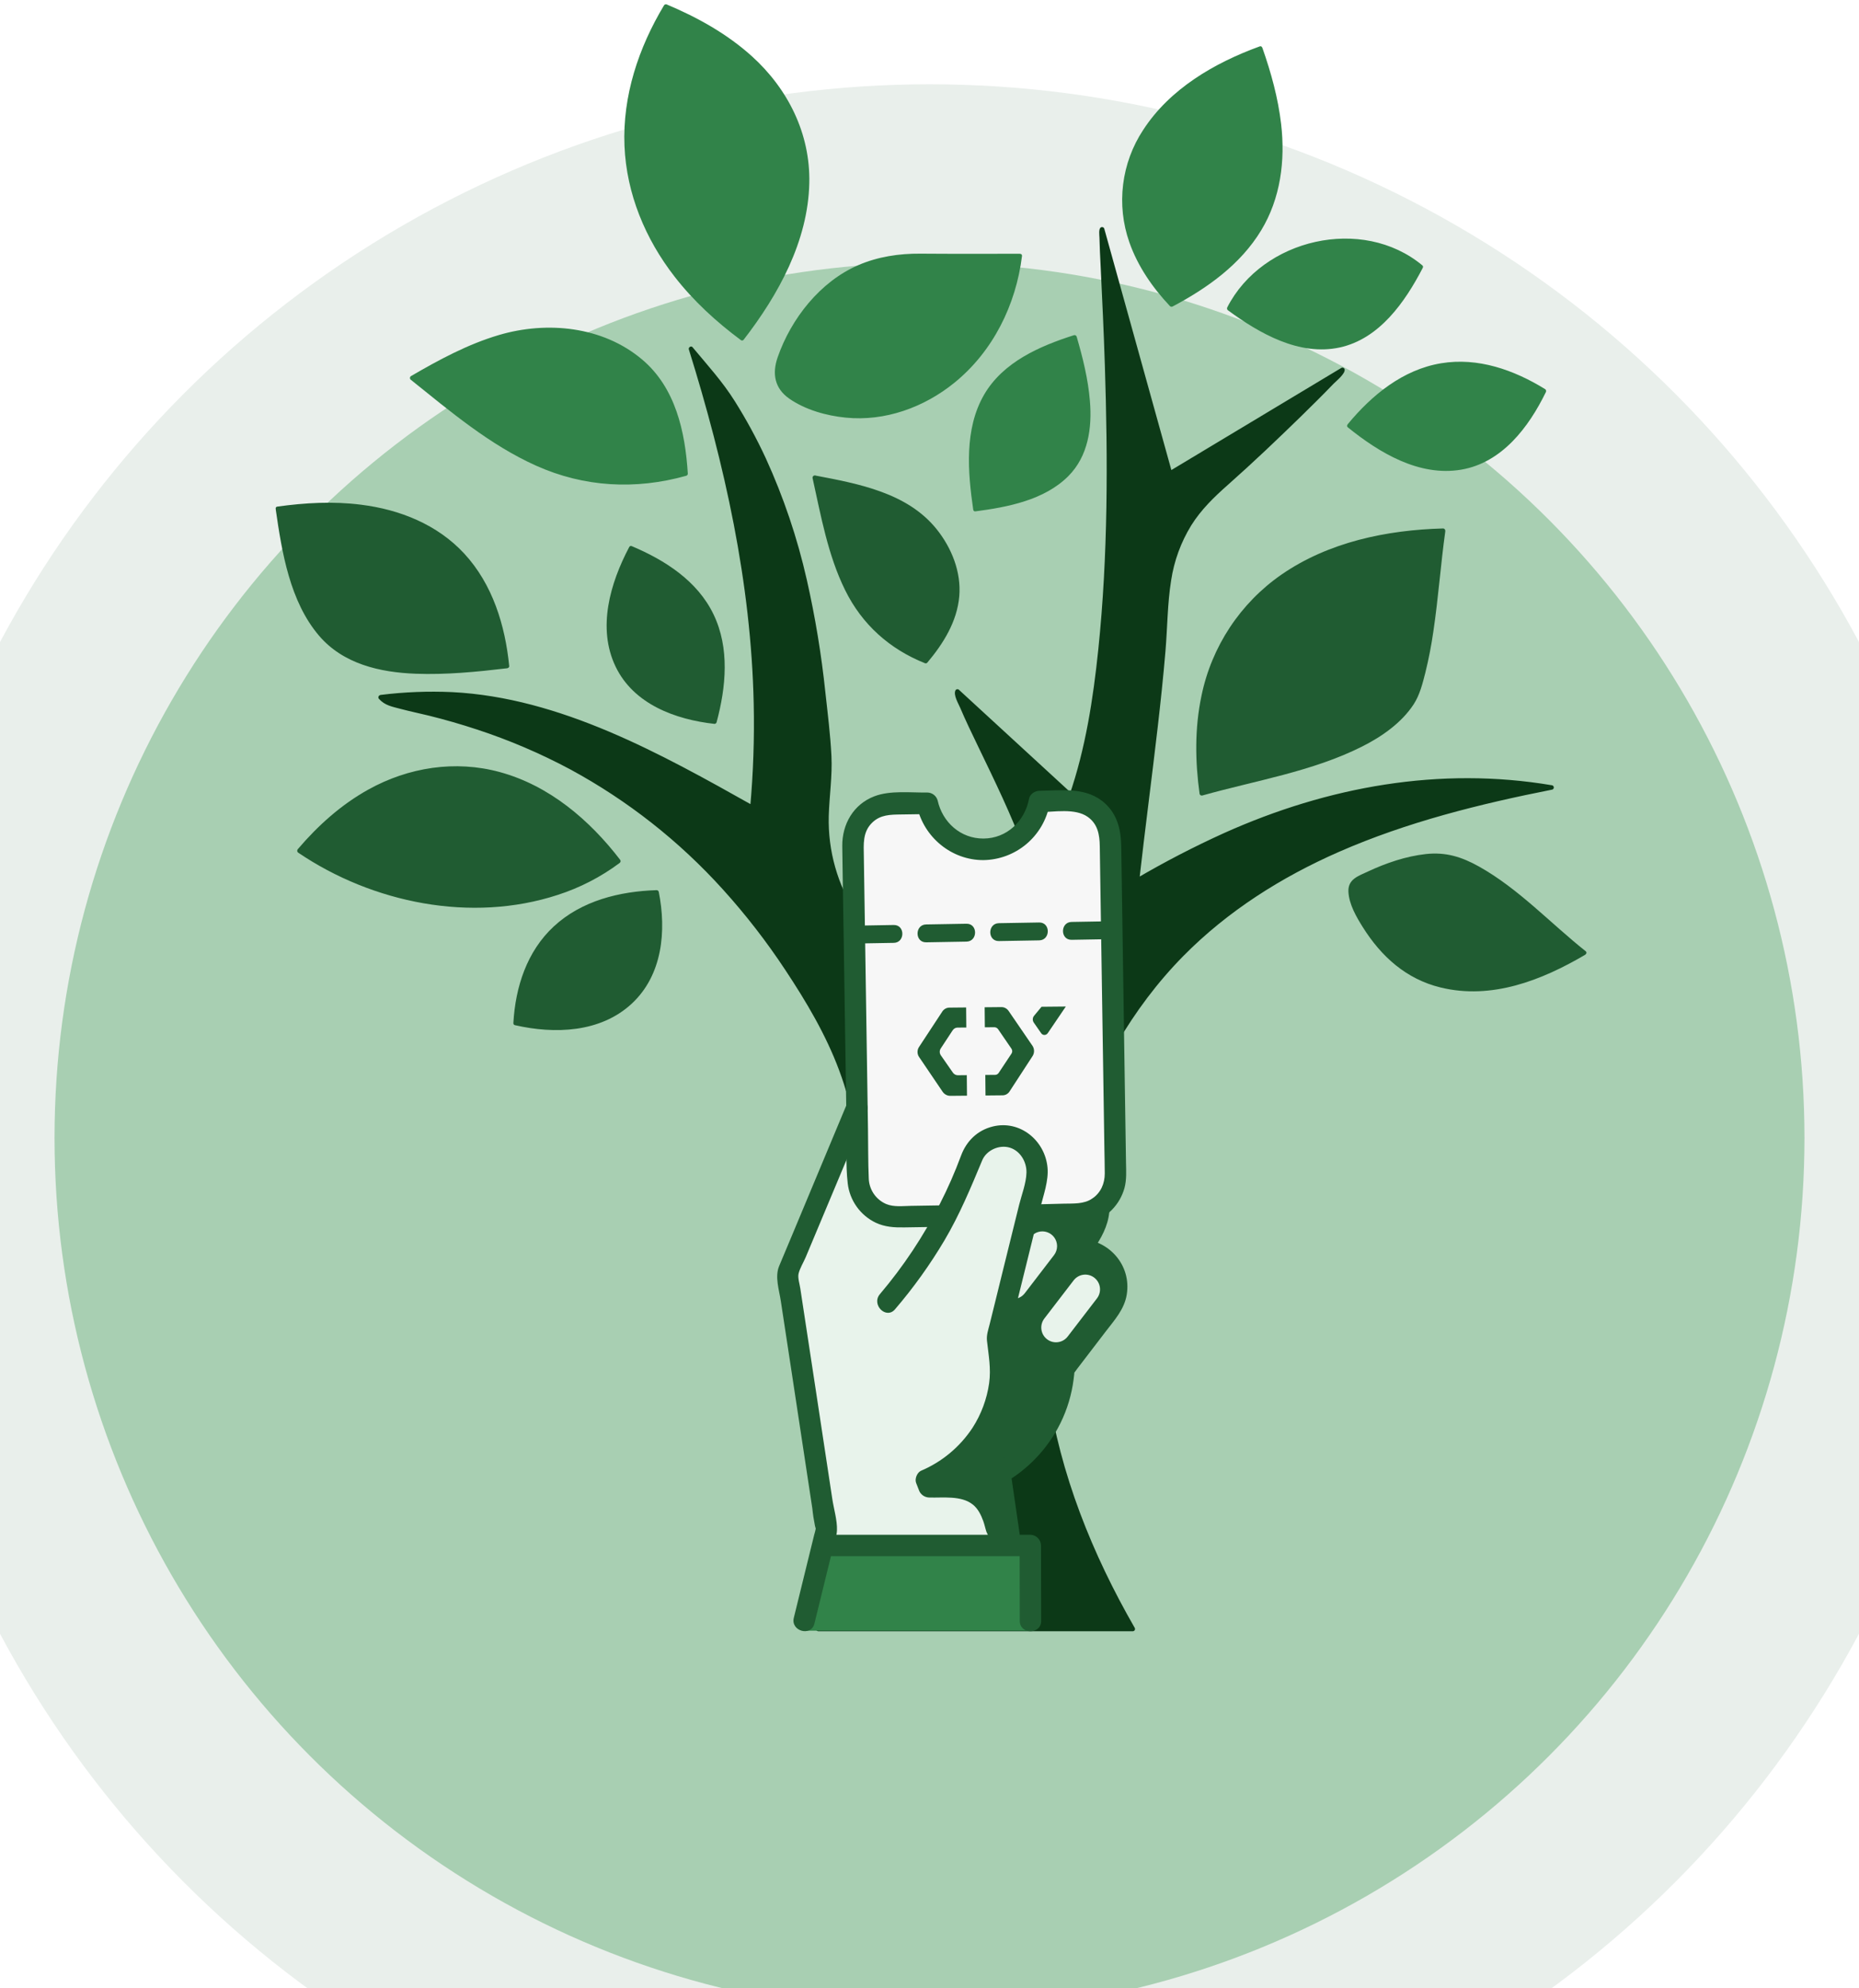 <svg width="375" height="401" viewBox="0 0 375 401" fill="none" xmlns="http://www.w3.org/2000/svg">
<g filter="url(#filter0_i_1521_21997)">
<circle cx="187.5" cy="229.5" r="212.5" fill="#E9EFEB"/>
</g>
<g opacity="0.5" filter="url(#filter1_i_1521_21997)">
<circle cx="187.5" cy="229.5" r="176.5" fill="#67AF79"/>
</g>
<g clip-path="url(#clip0_1521_21997)">
<path d="M76.782 140.606C99.202 137.89 116.139 142.865 151.779 162.887C154.746 130.844 148.908 100.656 139.41 70.325C141.778 73.203 144.433 75.89 146.475 78.958C159.042 97.894 163.979 119.315 166.251 141.505C166.9 147.822 167.844 154.319 167.051 160.527C165.411 173.38 169.9 183.189 178.577 192.33C185.926 200.067 191.079 202.269 199.274 198.297C207.226 194.448 211.608 185.729 208.891 176.743C206.591 169.132 203.218 161.801 199.78 154.603C197.534 149.908 192.604 140.045 193.138 139.448L216.129 160.581C228.929 123.807 221.307 46.458 222.323 46.242C226.894 62.691 231.459 79.109 236.016 95.498L270.802 74.598C271.128 75.08 254.805 91.023 246.264 98.451C239.281 104.523 235.858 111.606 235.345 121.376C234.369 139.775 231.548 158.067 229.359 177.632C255.483 162.369 282.643 153.585 313.001 158.829C274.088 166.502 238.617 179.358 220.51 218.672C203.164 256.348 207.811 292.726 228.513 328.558H165.056C166.301 310.428 167.255 292.647 168.838 274.92C169.771 264.489 171.895 254.154 173.144 243.737C174.769 230.103 171.59 217.395 164.934 205.488C146.741 172.941 120.258 151.272 83.478 143.124C81.601 142.711 79.742 142.189 77.901 141.621C77.442 141.505 77.141 140.959 76.782 140.606Z" fill="#0C3917"/>
<path d="M76.781 141.056C85.185 140.052 93.647 140.142 101.943 141.833C111.99 143.876 121.579 147.865 130.794 152.315C137.834 155.718 144.716 159.444 151.538 163.272C151.606 163.31 151.683 163.331 151.761 163.331C151.839 163.33 151.916 163.31 151.984 163.271C152.052 163.232 152.109 163.177 152.149 163.109C152.189 163.042 152.211 162.965 152.213 162.887C154.427 138.477 151.495 114.052 145.542 90.358C143.841 83.584 141.91 76.872 139.829 70.213L139.072 70.641C141.989 74.141 145.003 77.454 147.444 81.329C149.66 84.856 151.662 88.515 153.436 92.285C156.873 99.689 159.564 107.418 161.467 115.358C163.398 123.457 164.793 131.675 165.644 139.959C166.121 144.333 166.684 148.714 166.864 153.113C167.036 157.351 166.268 161.484 166.275 165.703C166.315 172.293 168.195 178.739 171.705 184.312C173.602 187.309 175.798 190.106 178.261 192.657C180.597 195.114 183.137 197.581 186.155 199.164C191.43 201.923 197.433 200.438 202.138 197.139C207.064 193.689 210.179 188.035 210.132 181.97C210.097 177.653 208.381 173.491 206.853 169.531C205.059 164.909 203.01 160.401 200.885 155.926C199.428 152.854 197.921 149.811 196.472 146.729C195.786 145.29 195.104 143.811 194.48 142.329C194.329 141.969 193.31 140.07 193.511 139.682L192.793 139.772L215.784 160.905C215.84 160.959 215.91 160.997 215.985 161.016C216.06 161.036 216.139 161.035 216.214 161.016C216.289 160.996 216.358 160.957 216.414 160.903C216.47 160.849 216.511 160.782 216.534 160.707C219.279 152.761 220.768 144.416 221.831 136.095C223.058 126.433 223.625 116.696 223.908 106.958C224.371 90.347 223.858 73.731 223.058 57.138C222.936 54.62 222.799 52.102 222.699 49.562C222.67 48.807 222.634 48.048 222.638 47.292C222.663 47.078 222.663 46.862 222.638 46.648C222.559 46.35 222.835 46.472 222.498 46.623L221.841 46.357C226.439 62.786 231.019 79.206 235.581 95.617C235.601 95.682 235.634 95.743 235.68 95.794C235.726 95.845 235.783 95.885 235.846 95.911C235.91 95.937 235.978 95.948 236.047 95.944C236.115 95.94 236.182 95.92 236.241 95.886L271.027 74.99L270.37 74.721C270.288 74.386 269.886 75.131 269.653 75.408C268.985 76.159 268.282 76.882 267.582 77.602C265.605 79.634 263.585 81.627 261.55 83.606C256.724 88.307 251.833 92.958 246.781 97.415C241.254 102.286 237.189 107.969 235.657 115.297C234.792 119.476 234.785 123.786 234.465 128.027C234.106 132.926 233.622 137.811 233.084 142.692C231.799 154.354 230.22 165.966 228.928 177.635C228.929 177.714 228.951 177.791 228.991 177.859C229.03 177.927 229.087 177.983 229.155 178.022C229.223 178.061 229.3 178.082 229.379 178.082C229.457 178.083 229.535 178.062 229.603 178.024C248.98 166.747 270.317 158.326 292.956 157.786C299.634 157.637 306.312 158.133 312.896 159.265V158.412C287.239 163.488 260.75 171.164 241.064 189.326C230.428 199.135 222.735 211.431 217.406 224.834C211.17 240.528 208.356 257.46 209.813 274.32C211.485 293.68 218.519 312.068 228.143 328.802L228.53 328.126H165.055L165.504 328.576C166.785 309.896 167.553 291.129 169.526 272.507C170.499 263.341 172.257 254.283 173.413 245.143C174.487 237.137 173.975 228.997 171.906 221.19C169.864 213.672 166.351 206.783 162.325 200.161C158.779 194.314 154.822 188.729 150.483 183.448C142.183 173.297 132.267 164.59 121.134 157.682C114.882 153.848 108.284 150.613 101.426 148.02C97.809 146.646 94.124 145.448 90.396 144.423C88.396 143.869 86.383 143.362 84.356 142.901C82.121 142.39 78.665 142.077 77.076 140.315C76.688 139.883 76.056 140.52 76.44 140.951C77.65 142.293 79.096 142.516 80.822 142.977C82.702 143.48 84.615 143.869 86.502 144.333C89.789 145.146 93.041 146.083 96.259 147.146C102.738 149.273 109.021 151.959 115.037 155.175C126.615 161.449 137.043 169.655 145.872 179.441C150.462 184.519 154.661 189.94 158.431 195.657C162.64 202.013 166.598 208.672 169.264 215.841C172.154 223.523 173.436 231.72 173.029 239.92C172.53 249.05 170.495 258.104 169.282 267.158C167.944 277.165 167.355 287.284 166.666 297.356C165.949 307.752 165.328 318.151 164.618 328.55C164.618 328.669 164.666 328.783 164.75 328.867C164.834 328.951 164.947 328.999 165.066 329H228.512C228.591 328.998 228.668 328.976 228.735 328.936C228.803 328.896 228.859 328.838 228.898 328.77C228.937 328.701 228.957 328.624 228.958 328.545C228.958 328.466 228.938 328.389 228.9 328.32C220.352 313.46 213.828 297.313 211.378 280.262C208.97 263.589 210.742 246.589 216.179 230.668C220.973 216.614 228.25 203.412 238.714 192.804C247.653 183.74 258.518 176.88 270.13 171.793C283.845 165.786 298.478 162.15 313.119 159.254C313.211 159.225 313.292 159.168 313.35 159.09C313.408 159.012 313.439 158.917 313.439 158.82C313.439 158.723 313.408 158.629 313.35 158.551C313.292 158.473 313.211 158.415 313.119 158.387C290.437 154.538 267.837 158.642 246.978 167.991C240.87 170.755 234.912 173.841 229.129 177.236L229.808 177.624C230.967 167.308 232.337 157.02 233.529 146.707C234.121 141.592 234.663 136.473 235.097 131.343C235.499 126.61 235.488 121.771 236.238 117.084C236.829 113.142 238.21 109.36 240.296 105.966C242.284 102.786 244.9 100.257 247.685 97.793C252.748 93.311 257.653 88.642 262.494 83.922C264.694 81.764 266.89 79.606 269.014 77.39C269.499 76.879 271.447 75.354 271.235 74.472C271.216 74.406 271.182 74.346 271.136 74.295C271.09 74.244 271.033 74.204 270.97 74.178C270.907 74.152 270.838 74.141 270.77 74.145C270.701 74.149 270.635 74.169 270.575 74.203L235.789 95.102L236.446 95.368C231.886 78.956 227.323 62.541 222.756 46.123C222.736 46.058 222.702 45.998 222.656 45.947C222.61 45.896 222.554 45.857 222.49 45.831C222.427 45.805 222.359 45.794 222.291 45.797C222.222 45.801 222.156 45.821 222.096 45.853C221.561 46.098 221.777 47.497 221.784 47.922C221.82 49.796 221.924 51.666 222.014 53.541C222.337 60.267 222.659 66.998 222.875 73.728C223.485 92.793 223.521 111.984 221.551 130.973C220.517 140.926 218.974 150.984 215.698 160.47L216.448 160.272C208.793 153.229 201.129 146.184 193.457 139.139C193.408 139.089 193.348 139.051 193.282 139.028C193.215 139.006 193.145 138.999 193.075 139.008C193.006 139.017 192.94 139.042 192.881 139.081C192.823 139.119 192.775 139.171 192.74 139.232C192.266 140.149 193.339 141.919 193.68 142.725C194.778 145.311 196.001 147.84 197.222 150.369C200.598 157.376 204.039 164.376 206.713 171.696C208.048 175.34 209.411 179.053 209.225 182.991C209.041 186.393 207.854 189.664 205.812 192.387C202.051 197.423 194.598 201.38 188.319 199.146C184.989 197.963 182.244 195.434 179.8 192.963C177.158 190.34 174.797 187.446 172.756 184.33C168.948 178.47 167.002 171.59 167.176 164.599C167.291 160.516 167.922 156.552 167.718 152.444C167.503 148.175 166.964 143.912 166.498 139.664C165.698 132.018 164.446 124.427 162.748 116.93C160.84 108.492 158.066 100.276 154.47 92.411C152.631 88.445 150.542 84.6 148.215 80.9C145.732 76.944 142.671 73.595 139.703 70.03C139.413 69.67 138.824 70.055 138.953 70.465C146.184 93.631 151.513 117.523 152.037 141.872C152.192 148.892 151.953 155.916 151.319 162.909L151.994 162.52C133.334 152.038 113.06 140.689 91.185 139.588C86.376 139.372 81.558 139.562 76.781 140.157C76.207 140.225 76.2 141.124 76.781 141.056Z" fill="#0C3917"/>
<path d="M291.072 107.03C289.518 118.073 289.256 129.174 285.976 139.293C284.362 144.29 277.777 148.915 272.384 151.164C262.831 155.121 252.468 157.16 242.392 160.013C237.695 126.966 258.167 107.825 291.072 107.03Z" fill="#205C32"/>
<path d="M290.649 106.912C289.662 114.038 289.192 121.228 288.055 128.333C287.539 131.793 286.769 135.21 285.751 138.556C284.843 141.434 282.977 143.657 280.727 145.585C275.642 149.919 269.244 152.117 262.929 154.024C256.111 156.085 249.153 157.642 242.296 159.574L242.848 159.887C241.345 149.034 242.314 137.552 248.127 128.034C253.413 119.379 262.071 113.595 271.602 110.552C277.903 108.541 284.499 107.674 291.094 107.48C291.213 107.48 291.327 107.433 291.411 107.348C291.495 107.264 291.543 107.15 291.543 107.03C291.543 106.911 291.495 106.797 291.411 106.712C291.327 106.628 291.213 106.581 291.094 106.581C279.722 106.89 267.988 109.322 258.49 115.894C250.186 121.654 244.413 130.398 242.368 140.311C240.986 146.833 241.072 153.545 241.984 160.124C242.015 160.24 242.091 160.337 242.195 160.397C242.298 160.456 242.421 160.472 242.536 160.441C253.226 157.43 264.763 155.606 274.76 150.567C278.707 148.585 282.712 145.804 285.166 142.049C286.418 140.117 286.96 137.862 287.527 135.653C288.209 132.885 288.751 130.084 289.153 127.261C290.143 120.581 290.62 113.84 291.546 107.153C291.586 106.584 290.721 106.34 290.649 106.912Z" fill="#205C32"/>
<path d="M149.679 68.206C125.397 50.318 119.781 25.335 134.328 1.299C165.626 14.317 171.705 39.893 149.679 68.206Z" fill="#318349"/>
<path d="M149.906 67.818C140.874 61.113 133.001 52.382 129.226 41.612C125.824 31.918 126.237 21.443 129.732 11.835C130.719 9.14 131.909 6.525 133.291 4.011C133.474 3.677 134.081 2.18 134.422 2.033C134.895 1.828 136.051 2.54 136.438 2.716C137.682 3.282 138.91 3.882 140.12 4.515C144.585 6.799 148.695 9.721 152.321 13.191C158.521 19.285 162.339 27.317 162.368 36.091C162.393 47.864 156.379 58.821 149.371 67.89C149.012 68.343 149.654 68.969 150.006 68.526C157.003 59.469 162.992 48.656 163.254 36.925C163.477 26.961 158.948 17.911 151.642 11.317C146.612 6.792 140.655 3.483 134.447 0.878C134.351 0.853 134.25 0.859 134.159 0.897C134.068 0.935 133.991 1.001 133.941 1.087C128.813 9.623 125.559 19.357 125.971 29.407C126.369 39.076 130.173 48.192 136.065 55.778C139.88 60.688 144.476 64.9 149.454 68.595C149.916 68.94 150.365 68.159 149.906 67.818Z" fill="#318349"/>
<path d="M60.386 171.585C79.824 148.563 106.479 149.617 124.74 173.682C108.237 186.243 80.728 185.499 60.386 171.585Z" fill="#205C32"/>
<path d="M60.702 171.905C67.093 164.387 75.346 158.139 85.16 156.095C94.225 154.207 103.483 156.412 111.194 161.401C116.311 164.711 120.653 169.081 124.353 173.909L124.514 173.293C106.002 187.189 78.874 183.56 60.612 171.196C60.132 170.873 59.683 171.653 60.16 171.973C75.149 182.121 95.072 186.189 112.504 180.491C116.982 179.05 121.192 176.88 124.966 174.067C125.067 174.005 125.14 173.906 125.17 173.792C125.2 173.677 125.185 173.555 125.128 173.452C118.931 165.365 110.796 158.434 100.813 155.714C91.842 153.268 82.394 154.746 74.309 159.239C68.83 162.279 64.122 166.513 60.071 171.268C59.697 171.721 60.329 172.344 60.702 171.905Z" fill="#205C32"/>
<path d="M205.712 51.62C202.931 75.221 180.83 89.98 162.11 81.476C156.864 79.091 155.335 76.4 157.904 70.685C163.434 58.35 172.078 51.371 185.937 51.62C192.503 51.717 199.077 51.62 205.712 51.62Z" fill="#318349"/>
<path d="M205.263 51.62C203.297 67.429 191.193 82.706 174.403 83.429C170.669 83.586 166.944 82.953 163.469 81.573C159.658 80.059 156.192 77.785 157.434 73.192C158.51 69.163 161.062 65.08 163.677 61.868C166.036 58.919 169 56.513 172.369 54.814C176.588 52.721 181.264 52.015 185.936 52.059C192.528 52.123 199.12 52.084 205.712 52.08C205.831 52.08 205.945 52.033 206.029 51.949C206.113 51.864 206.16 51.75 206.16 51.63C206.16 51.511 206.113 51.397 206.029 51.313C205.945 51.228 205.831 51.181 205.712 51.181C199.03 51.181 192.352 51.213 185.671 51.159C181.365 51.123 177.059 51.771 173.111 53.487C165.447 56.803 159.587 64.242 156.874 72.048C155.718 75.368 156.253 78.343 159.224 80.408C162.479 82.663 166.685 83.84 170.582 84.228C178.512 85.026 186.392 82.17 192.524 77.192C200.304 70.879 204.937 61.501 206.16 51.63C206.232 51.048 205.335 51.051 205.263 51.62Z" fill="#318349"/>
<path d="M56.055 102.613C83.599 98.678 99.908 110.03 102.259 134.34C70.215 138.164 60.44 133.592 56.055 102.613Z" fill="#205C32"/>
<path d="M56.173 103.045C64.904 101.825 74.198 101.782 82.498 105.124C89.481 107.936 95.115 113.338 98.229 120.207C100.275 124.649 101.333 129.491 101.818 134.34L102.266 133.89C93.227 134.969 83.19 136.275 74.306 133.559C67.129 131.365 62.712 125.8 60.203 118.919C58.283 113.638 57.282 108.052 56.486 102.491C56.407 101.922 55.542 102.163 55.621 102.732C56.862 111.39 58.481 121.318 64.344 128.196C69.224 133.923 76.642 135.61 83.854 135.883C90.005 136.113 96.173 135.505 102.27 134.782C102.492 134.757 102.747 134.595 102.718 134.333C101.9 126.102 99.36 117.832 93.647 111.649C88.221 105.786 80.643 102.764 72.834 101.793C67.208 101.073 61.52 101.397 55.922 102.178C55.366 102.257 55.61 103.124 56.173 103.045Z" fill="#205C32"/>
<path d="M138.297 95.512C114.542 102.318 99.406 89.26 83.151 76.228C96.715 68.293 109.777 62.577 124.345 69.677C134.576 74.667 137.644 84.311 138.297 95.512Z" fill="#318349"/>
<path d="M138.178 95.081C127.851 97.958 117.398 97.293 107.677 92.707C98.753 88.498 91.113 82.044 83.466 75.911L83.377 76.631C95.043 69.832 108.258 63.717 121.744 69.034C127.029 71.116 131.432 74.606 134.113 79.685C136.668 84.544 137.511 90.117 137.848 95.512C137.884 96.088 138.781 96.091 138.745 95.512C138.221 87.081 136.266 78.167 129.509 72.49C121.557 65.796 110.325 64.713 100.64 67.57C94.368 69.422 88.551 72.566 82.921 75.843C82.861 75.879 82.809 75.927 82.771 75.986C82.732 76.044 82.708 76.111 82.699 76.181C82.69 76.25 82.698 76.321 82.721 76.387C82.744 76.453 82.781 76.513 82.831 76.562C90.794 82.947 98.764 89.717 108.147 93.922C117.836 98.271 128.21 98.822 138.415 95.962C138.532 95.93 138.631 95.854 138.691 95.749C138.752 95.644 138.768 95.519 138.736 95.403C138.705 95.286 138.628 95.186 138.524 95.126C138.419 95.065 138.295 95.049 138.178 95.081Z" fill="#318349"/>
<path d="M254.23 9.774C263.097 34.771 257.596 50.289 236.328 61.404C218.522 42.663 226.212 19.832 254.23 9.774Z" fill="#318349"/>
<path d="M253.8 9.893C256.67 18.029 258.823 26.886 257.435 35.544C256.265 42.904 252.292 49.213 246.695 54.019C245.047 55.422 243.308 56.713 241.488 57.882C240.598 58.458 239.695 59.011 238.779 59.541C237.853 60.073 236.816 61.127 235.944 60.339C232.869 57.559 230.432 53.21 228.961 49.371C227.623 45.957 227.06 42.286 227.314 38.626C227.568 34.967 228.632 31.409 230.429 28.213C235.477 19.22 244.929 13.63 254.341 10.227C254.883 10.03 254.65 9.148 254.105 9.36C245.004 12.67 236.005 17.889 230.608 26.199C228.43 29.501 227.044 33.263 226.558 37.191C226.071 41.12 226.498 45.107 227.805 48.843C229.513 53.717 232.488 58.001 236.005 61.739C236.075 61.808 236.166 61.852 236.264 61.865C236.361 61.878 236.461 61.859 236.547 61.81C243.533 58.127 250.258 53.318 254.417 46.44C258.314 39.997 259.286 32.411 258.432 25.033C257.822 19.774 256.408 14.655 254.657 9.673C254.474 9.13 253.606 9.346 253.8 9.893Z" fill="#318349"/>
<path d="M319.56 192.189C307.664 199.247 297.158 201.833 286.209 197.247C278.38 193.966 269.581 179.693 273.363 177.603C279.535 174.193 288.865 171.045 294.534 173.409C303.85 177.312 311.31 185.697 319.56 192.189Z" fill="#205C32"/>
<path d="M319.33 191.801C312.035 196.092 303.854 199.679 295.209 198.995C291.47 198.707 287.419 197.715 284.24 195.661C281.645 193.981 279.446 191.664 277.572 189.225C275.864 187.009 274.26 184.527 273.37 181.855C273.098 181.027 272.793 180.056 272.922 179.16C273.119 177.808 274.583 177.423 275.674 176.894C279.202 175.175 282.998 173.804 286.891 173.247C290.997 172.657 294.309 173.535 297.897 175.545C305.86 180.002 312.143 186.862 319.241 192.492C319.689 192.851 320.317 192.215 319.876 191.855C312.721 186.179 306.38 179.265 298.346 174.768C294.865 172.822 291.646 171.808 287.627 172.25C283.608 172.693 279.636 174.049 275.954 175.765C273.934 176.707 271.885 177.337 272.007 179.862C272.129 182.387 273.611 184.934 274.913 187.006C278.649 192.952 283.68 197.47 290.58 199.157C300.89 201.675 310.959 197.74 319.768 192.56C319.843 192.491 319.891 192.398 319.906 192.297C319.922 192.196 319.902 192.094 319.851 192.005C319.8 191.917 319.721 191.849 319.626 191.812C319.532 191.775 319.427 191.771 319.33 191.801Z" fill="#205C32"/>
<path d="M164.338 96.325C176.395 98.609 186.665 100.962 191.552 111.908C195.08 119.822 192.223 126.854 186.719 133.325C170.209 126.908 167.894 112.257 164.338 96.325Z" fill="#205C32"/>
<path d="M164.231 96.76C170.331 97.922 176.761 99.066 182.23 102.207C188 105.523 192.564 111.789 192.665 118.635C192.722 122.459 191.28 126.07 189.234 129.243C188.807 129.908 188.348 130.556 187.874 131.185C186.916 132.462 186.798 132.916 185.205 132.2C183.741 131.544 182.331 130.773 180.988 129.894C175.843 126.509 172.304 121.459 170.019 115.8C167.489 109.52 166.244 102.789 164.783 96.207C164.658 95.642 163.793 95.879 163.918 96.444C165.609 104.066 167.001 111.966 170.482 119.023C173.894 125.951 179.453 130.919 186.611 133.772C186.687 133.795 186.768 133.796 186.845 133.776C186.921 133.756 186.991 133.714 187.046 133.657C190.275 129.822 193.06 125.383 193.505 120.264C193.924 115.383 191.972 110.516 188.955 106.75C183.066 99.394 173.202 97.566 164.467 95.908C163.904 95.786 163.664 96.653 164.231 96.76Z" fill="#205C32"/>
<path d="M196.759 102.685C193.734 82.293 198.851 73.685 216.764 68.044C223.029 89.466 219.631 99.778 196.759 102.685Z" fill="#318349"/>
<path d="M197.193 102.566C196.117 95.221 195.399 86.739 199.296 80.059C202.999 73.692 210.18 70.609 216.879 68.476L216.327 68.163C218.433 75.415 221.02 84.742 217.364 91.947C213.614 99.332 204.194 101.264 196.756 102.235C196.192 102.311 196.185 103.21 196.756 103.135C203.247 102.286 210.689 100.865 215.512 96.019C219.502 92.008 220.32 86.307 219.858 80.865C219.499 76.469 218.422 72.152 217.191 67.915C217.16 67.801 217.084 67.704 216.981 67.645C216.878 67.586 216.757 67.571 216.642 67.602C209.713 69.807 202.339 73.019 198.517 79.598C194.498 86.519 195.216 95.203 196.321 102.796C196.411 103.376 197.276 103.135 197.193 102.566Z" fill="#318349"/>
<path d="M127.302 110.57C143.511 117.311 148.811 128.325 144.124 145.538C124.316 143.48 117.398 129.095 127.302 110.57Z" fill="#205C32"/>
<path d="M127.18 111.016C132.775 113.372 138.304 116.678 141.724 121.843C144.749 126.394 145.635 131.843 145.201 137.221C145.063 138.868 144.823 140.504 144.483 142.121C144.376 142.892 144.202 143.653 143.963 144.394C143.637 145.203 143.924 144.887 143.156 144.984C142.65 145.049 141.968 144.818 141.466 144.732C138.467 144.25 135.561 143.302 132.854 141.923C128.39 139.556 124.984 135.656 123.786 130.682C122.149 123.887 124.532 116.782 127.69 110.807C127.959 110.297 127.184 109.84 126.915 110.354C123.097 117.584 120.423 126.646 124.184 134.455C127.833 142.041 136.277 145.128 144.125 145.995C144.222 145.994 144.317 145.962 144.395 145.903C144.472 145.844 144.529 145.761 144.555 145.667C146.457 138.559 147.221 130.739 143.934 123.908C140.676 117.138 134.117 112.966 127.428 110.142C126.89 109.922 126.66 110.793 127.18 111.016Z" fill="#205C32"/>
<path d="M272.204 85.861C283.522 71.994 296.831 69.731 311.45 78.858C302.756 96.901 288.919 99.53 272.204 85.861Z" fill="#318349"/>
<path d="M272.52 86.177C277.185 80.541 283.11 75.57 290.462 74.213C297.815 72.857 305.006 75.426 311.21 79.249L311.049 78.634C307.755 85.379 302.713 92.278 294.901 93.785C286.648 95.379 278.653 90.516 272.513 85.544C272.068 85.185 271.437 85.818 271.878 86.181C278.201 91.3 286.275 96.167 294.754 94.724C302.982 93.325 308.39 86.152 311.831 79.088C311.888 78.984 311.903 78.862 311.873 78.748C311.843 78.633 311.77 78.534 311.67 78.472C305.39 74.606 298.134 72.03 290.695 73.267C282.988 74.548 276.733 79.67 271.878 85.544C271.519 85.983 272.151 86.624 272.52 86.177Z" fill="#318349"/>
<path d="M286.598 53.81C277.146 72.185 265.01 74.814 247.947 62.188C254.686 48.699 274.86 43.832 286.598 53.81Z" fill="#318349"/>
<path d="M286.21 53.584C282.755 60.228 277.806 67.501 270.009 69.203C262.114 70.915 254.295 66.296 248.184 61.81L248.342 62.425C255.16 49.116 274.612 44.44 286.278 54.152C286.72 54.512 287.355 53.886 286.913 53.515C274.824 43.472 254.668 48.12 247.57 61.983C247.513 62.086 247.497 62.208 247.527 62.322C247.556 62.437 247.628 62.536 247.728 62.598C254.062 67.246 262.082 71.85 270.249 70.08C278.269 68.339 283.426 60.904 286.985 54.059C287.251 53.526 286.476 53.069 286.21 53.584Z" fill="#318349"/>
<path d="M103.992 206.337C104.825 189.923 115.063 180.437 132.437 179.988C136.406 199.229 123.732 210.966 103.992 206.337Z" fill="#205C32"/>
<path d="M104.44 206.337C104.774 200.416 106.371 194.466 110.182 189.79C113.813 185.326 119.02 182.617 124.564 181.365C126.158 181.008 127.774 180.755 129.401 180.61C130.04 180.552 131.08 180.283 131.676 180.459C132.44 180.682 132.394 182.124 132.487 182.905C132.889 185.853 132.807 188.847 132.247 191.768C131.192 196.916 128.238 201.452 123.656 204.099C117.757 207.502 110.577 207.369 104.125 205.898C103.565 205.769 103.324 206.635 103.888 206.765C111.872 208.585 121.112 208.29 127.435 202.423C133.643 196.668 134.457 187.747 132.885 179.862C132.858 179.767 132.801 179.684 132.723 179.625C132.645 179.565 132.549 179.532 132.451 179.531C124.991 179.765 117.323 181.65 111.707 186.851C106.278 191.887 103.967 199.081 103.558 206.33C103.511 206.916 104.412 206.916 104.44 206.337Z" fill="#205C32"/>
<path d="M207.617 245.1L217.295 244.851C218.325 244.836 219.342 244.617 220.288 244.207C221.233 243.798 222.089 243.205 222.807 242.464C223.524 241.723 224.089 240.848 224.468 239.888C224.848 238.928 225.035 237.902 225.02 236.869L223.988 169.3C223.955 167.215 223.099 165.229 221.605 163.777C220.112 162.326 218.105 161.528 216.026 161.56L209.642 161.657C209.183 164.302 207.817 166.704 205.781 168.448C203.745 170.192 201.166 171.17 198.488 171.212C195.81 171.255 193.201 170.36 191.111 168.682C189.02 167.004 187.579 164.647 187.036 162.018L179.757 162.13C178.727 162.145 177.71 162.364 176.765 162.774C175.819 163.183 174.963 163.775 174.246 164.516C173.528 165.258 172.964 166.133 172.584 167.093C172.204 168.053 172.017 169.079 172.033 170.111L172.824 222.154L173.061 237.681C173.077 238.713 173.296 239.733 173.705 240.68C174.114 241.628 174.705 242.486 175.445 243.205C176.184 243.923 177.058 244.489 178.016 244.869C178.974 245.25 179.997 245.437 181.027 245.421L189.859 245.284" fill="#F7F7F7"/>
<path d="M211.372 208.35L214.999 203L210.102 203.046L208.564 204.905C208.27 205.292 208.258 205.843 208.538 206.243L210.023 208.381C210.36 208.866 211.049 208.85 211.368 208.35L211.372 208.35Z" fill="#205C32"/>
<path d="M208.256 210.901L203.457 203.89C203.12 203.401 202.583 203.112 202.01 203.117L198.626 203.149L198.664 207.194L200.565 207.177C200.88 207.174 201.174 207.329 201.354 207.599L204.037 211.515C204.234 211.807 204.237 212.196 204.046 212.487L201.449 216.399C201.292 216.635 201.031 216.782 200.755 216.785L198.759 216.803L198.798 220.944L202.25 220.911C202.815 220.906 203.338 220.612 203.652 220.125L208.284 213.007C208.7 212.371 208.688 211.526 208.26 210.901L208.256 210.901Z" fill="#205C32"/>
<path d="M190.074 204.026L185.374 211.18C184.983 211.776 184.986 212.571 185.388 213.164L190.14 220.18C190.498 220.71 191.083 221.021 191.699 221.015L195.061 220.984L195.022 216.844L193.216 216.861C192.82 216.864 192.443 216.664 192.211 216.323L189.777 212.825C189.502 212.416 189.497 211.874 189.764 211.464L192.178 207.789C192.399 207.457 192.759 207.255 193.143 207.251L194.927 207.235L194.889 203.189L191.515 203.221C190.937 203.227 190.397 203.525 190.07 204.026L190.074 204.026Z" fill="#205C32"/>
<path d="M171.011 227.864L158.842 259.268L167.958 311.699L201.072 311.79L198.087 299.896L186.033 298.494L199.209 288.937L201.072 268.832L209.581 234.14L202.151 229.119L195.566 234.735L188.19 245.41H179.696L172.856 241.185L171.011 227.864Z" fill="#E8F3EB"/>
<path d="M162.485 328.895H207.837V313.174H165.987L162.485 328.895Z" fill="#318349"/>
<path d="M208.038 245.24L202.712 267.44C203.172 267.278 203.644 267.08 204.115 266.878C208.236 265.01 210.894 261.852 212.523 259.307L220.334 248.254L220.934 245.258L208.038 245.24Z" fill="#205C32"/>
<path d="M218.55 251.564L201.169 273.194C201.851 276.095 201.867 279.113 201.216 282.021C200.565 284.93 199.264 287.652 197.411 289.983C195.028 293.993 191.289 297.014 186.874 298.498C190.587 298.183 194.288 299.236 197.282 301.461C200.276 303.686 202.357 306.929 203.136 310.582C202.676 306.268 202.206 301.957 201.727 297.651C205.419 295.814 208.531 292.988 210.717 289.485C212.159 287.14 213.148 284.543 213.634 281.832L218.564 272.365L225.296 260.598C225.64 258.968 225.442 257.27 224.732 255.763C222.962 252.18 218.895 251.607 218.55 251.564Z" fill="#205C32"/>
<path d="M164.286 327.45L166.57 318.145L168.116 311.847C168.368 310.816 168.81 309.684 168.835 308.603C168.9 306.627 168.195 304.316 167.9 302.362C167.522 299.882 167.145 297.403 166.771 294.925C166.069 290.318 165.37 285.713 164.675 281.111C163.955 276.388 163.236 271.667 162.517 266.946C162.157 264.586 161.798 262.225 161.438 259.862C161.301 258.958 160.909 257.764 161.078 256.921C161.312 255.839 162.092 254.596 162.538 253.536C166.66 243.701 170.782 233.865 174.906 224.028C175.359 222.947 174.413 221.66 173.399 221.368C172.158 221.007 171.191 221.808 170.745 222.878L159.784 249.109L157.173 255.335C156.259 257.516 157.173 260.144 157.511 262.429C158.23 267.152 158.949 271.873 159.669 276.593C161.069 285.803 162.466 295.012 163.862 304.219C163.982 305.407 164.162 306.589 164.401 307.759C164.88 309.598 164.639 307.705 164.581 308.163C164.497 308.63 164.384 309.091 164.243 309.544L162.837 315.265L160.129 326.293C159.467 328.996 163.628 330.15 164.293 327.443L164.286 327.45Z" fill="#205C32"/>
<path d="M210.023 326.913C210.023 321.839 210.014 316.768 209.994 311.699C209.985 311.129 209.755 310.584 209.352 310.18C208.95 309.777 208.406 309.546 207.837 309.536H167.109C164.333 309.536 164.329 313.862 167.109 313.862H207.84L205.683 311.699C205.683 316.773 205.692 321.844 205.711 326.913C205.711 329.696 210.027 329.699 210.027 326.913H210.023Z" fill="#205C32"/>
<path d="M203.255 273.327C207.463 268.154 211.767 263.064 215.903 257.826C219.215 253.637 223.815 249.13 223.815 243.456C223.815 240.669 219.499 240.666 219.499 243.456C219.524 244.271 219.427 245.085 219.212 245.871C219.384 245.312 219.05 246.163 218.942 246.358C218.454 247.207 217.922 248.03 217.349 248.824C215.666 251.221 213.85 253.51 212.026 255.814C208.15 260.677 204.136 265.432 200.213 270.259C198.472 272.401 201.507 275.479 203.262 273.32L203.255 273.327Z" fill="#205C32"/>
<path d="M207.617 247.263L213.839 247.104C215.892 247.05 218.086 247.202 220.075 246.589C221.693 246.083 223.16 245.179 224.34 243.959C225.521 242.74 226.377 241.243 226.832 239.606C227.285 237.919 227.167 236.177 227.138 234.454L226.843 215.066L226.181 170.8C226.131 167.534 225.491 164.441 222.97 162.09C219.287 158.658 214.26 159.422 209.664 159.494C208.783 159.494 207.758 160.151 207.585 161.081C206.74 165.601 203.097 169.105 198.382 169.123C193.776 169.142 190.111 165.843 189.14 161.43C189.011 160.975 188.738 160.574 188.363 160.288C187.988 160.001 187.53 159.844 187.058 159.84C183.677 159.891 179.592 159.372 176.377 160.601C172.155 162.213 169.861 166.229 169.904 170.634C169.968 176.817 170.094 182.999 170.188 189.178C170.377 201.765 170.569 214.348 170.763 226.927C170.821 230.791 170.562 234.807 171.001 238.654C171.194 240.355 171.817 241.979 172.811 243.372C173.804 244.764 175.136 245.88 176.679 246.614C178.527 247.476 180.398 247.58 182.408 247.548L189.881 247.432C192.654 247.393 192.661 243.063 189.881 243.106L183.767 243.204C182.124 243.229 180.347 243.478 178.783 242.843C177.748 242.404 176.862 241.672 176.234 240.738C175.606 239.804 175.262 238.706 175.244 237.58C175.104 234.335 175.143 231.047 175.093 227.785L174.92 216.36L174.255 172.739C174.219 170.266 173.978 167.797 175.963 165.89C177.614 164.304 179.606 164.3 181.717 164.267L187.054 164.188L184.972 162.602C186.346 168.857 191.945 173.496 198.379 173.471C201.555 173.425 204.618 172.281 207.05 170.233C209.482 168.184 211.133 165.356 211.724 162.227L209.639 163.82C212.595 163.774 216.878 162.937 219.435 164.765C221.456 166.207 221.812 168.37 221.848 170.63L222.092 186.658L222.779 231.664C222.804 233.329 222.851 234.998 222.855 236.668C222.855 238.697 222.067 240.539 220.359 241.715C218.651 242.89 216.529 242.713 214.526 242.764L207.614 242.94C204.841 243.009 204.83 247.339 207.614 247.266L207.617 247.263Z" fill="#205C32"/>
<path d="M221.282 261.865C222.282 260.561 222.04 258.692 220.739 257.689C219.439 256.686 217.574 256.929 216.574 258.233L210.665 265.929C209.665 267.233 209.907 269.102 211.208 270.105C212.508 271.108 214.373 270.865 215.373 269.562L221.282 261.865Z" fill="#E8F3EB"/>
<path d="M213.235 251.34C213.232 251.993 213.014 252.626 212.616 253.143L206.711 260.839C206.306 261.365 205.738 261.74 205.097 261.906C204.455 262.072 203.777 262.019 203.169 261.755L205.381 252.807L206.607 251.207L207.912 249.509C208.29 249.018 208.812 248.657 209.404 248.478C209.996 248.298 210.629 248.308 211.215 248.507C211.801 248.705 212.311 249.082 212.673 249.585C213.035 250.088 213.231 250.691 213.235 251.311V251.34Z" fill="#E8F3EB"/>
<path d="M217.701 254.156C218.701 254.174 219.676 254.466 220.52 255.002C221.365 255.538 222.046 256.297 222.49 257.195C222.933 258.093 223.122 259.095 223.036 260.094C222.949 261.092 222.59 262.047 221.999 262.855C221.01 264.297 219.863 265.645 218.802 267.033L213.497 273.962C212.839 274.683 212.457 275.614 212.418 276.59C212.191 279.106 211.584 281.574 210.62 283.908C208.583 288.648 205.089 292.611 200.648 295.221C199.742 295.758 199.519 296.692 199.659 297.661C200.311 302.16 200.964 306.657 201.619 311.151L203.701 308.415H201.457L203.525 311.151C203.805 309.349 203.208 307.817 202.673 306.155C202.04 304.194 201.159 302.247 199.691 300.747C196.39 297.416 191.7 297.827 187.396 297.679L189.478 299.266L188.946 297.899L187.957 300.344C192.82 298.196 196.94 294.653 199.8 290.163C202.659 285.672 204.129 280.434 204.025 275.108C203.982 273.77 203.848 272.437 203.626 271.117C203.626 271.092 203.367 269.549 203.32 269.553C203.586 269.524 203.061 270.858 203.32 270.014C203.795 268.551 204.068 266.99 204.438 265.494L206.035 259.041L209.843 243.622C210.484 241.033 211.566 238.131 211.304 235.435C210.771 229.995 205.751 225.86 200.288 227.19C197.16 227.951 194.944 230.146 193.855 233.095C192.63 236.406 191.21 239.642 189.604 242.785C186.295 249.313 182.232 255.428 177.499 261.005C175.701 263.111 178.743 266.182 180.548 264.062C184.268 259.723 187.606 255.068 190.524 250.15C193.581 244.974 195.825 239.555 198.131 234.025C198.983 231.981 201.551 230.817 203.68 231.458C205.809 232.1 207.118 234.342 207.06 236.505C207.002 238.668 206.093 240.943 205.582 242.994C204.467 247.515 203.35 252.035 202.23 256.553C201.751 258.5 201.271 260.448 200.792 262.397L199.637 267.065C199.36 268.176 198.968 269.261 199.094 270.407C199.414 273.342 199.943 275.981 199.529 278.976C199.074 282.175 197.934 285.237 196.189 287.953C193.651 291.81 190.033 294.829 185.788 296.63C184.993 296.991 184.483 298.267 184.796 299.071L185.328 300.437C185.467 300.886 185.741 301.28 186.114 301.565C186.486 301.85 186.938 302.011 187.407 302.027C190.212 302.121 193.88 301.569 196.235 303.444C197.282 304.273 197.893 305.535 198.339 306.76C198.602 307.481 198.745 308.242 198.994 308.963C199.073 309.183 199.414 309.735 199.375 310.005C199.163 311.368 199.925 312.745 201.453 312.745H203.698C205.237 312.745 205.978 311.368 205.776 310.005C205.124 305.511 204.471 301.014 203.816 296.515L202.806 298.956C207.254 296.346 210.913 292.574 213.389 288.043C214.867 285.33 215.884 282.389 216.399 279.341C216.515 278.645 216.612 277.938 216.684 277.239C216.684 277.138 216.759 276.384 216.759 276.384C216.637 276.384 216.608 277.105 216.511 277.077C216.773 276.785 217.014 276.474 217.23 276.146L223.067 268.518C224.829 266.218 226.807 264.073 227.289 261.095C228.263 255.093 223.628 249.999 217.708 249.83C214.932 249.75 214.932 254.076 217.708 254.156H217.701Z" fill="#205C32"/>
<path d="M172.158 190.303L180.289 190.162C182.598 190.123 182.605 186.518 180.289 186.557L172.158 186.698C169.85 186.738 169.842 190.343 172.158 190.303Z" fill="#205C32"/>
<path d="M186.828 190.051L194.959 189.91C197.267 189.871 197.275 186.265 194.959 186.305L186.828 186.446C184.515 186.485 184.508 190.09 186.828 190.051Z" fill="#205C32"/>
<path d="M201.497 189.798L209.624 189.658C211.936 189.618 211.944 186.013 209.624 186.053L201.497 186.193C199.184 186.233 199.177 189.838 201.497 189.798Z" fill="#205C32"/>
<path d="M216.166 189.546L224.293 189.405C226.606 189.366 226.613 185.761 224.293 185.8L216.166 185.941C213.853 185.981 213.846 189.586 216.166 189.546Z" fill="#205C32"/>
</g>
<defs>
<filter id="filter0_i_1521_21997" x="-25" y="17" width="425" height="425" filterUnits="userSpaceOnUse" color-interpolation-filters="sRGB">
<feFlood flood-opacity="0" result="BackgroundImageFix"/>
<feBlend mode="normal" in="SourceGraphic" in2="BackgroundImageFix" result="shape"/>
<feColorMatrix in="SourceAlpha" type="matrix" values="0 0 0 0 0 0 0 0 0 0 0 0 0 0 0 0 0 0 127 0" result="hardAlpha"/>
<feMorphology radius="4" operator="erode" in="SourceAlpha" result="effect1_innerShadow_1521_21997"/>
<feOffset/>
<feGaussianBlur stdDeviation="4.3"/>
<feComposite in2="hardAlpha" operator="arithmetic" k2="-1" k3="1"/>
<feColorMatrix type="matrix" values="0 0 0 0 0 0 0 0 0 0 0 0 0 0 0 0 0 0 0.08 0"/>
<feBlend mode="normal" in2="shape" result="effect1_innerShadow_1521_21997"/>
</filter>
<filter id="filter1_i_1521_21997" x="11" y="53" width="353" height="353" filterUnits="userSpaceOnUse" color-interpolation-filters="sRGB">
<feFlood flood-opacity="0" result="BackgroundImageFix"/>
<feBlend mode="normal" in="SourceGraphic" in2="BackgroundImageFix" result="shape"/>
<feColorMatrix in="SourceAlpha" type="matrix" values="0 0 0 0 0 0 0 0 0 0 0 0 0 0 0 0 0 0 127 0" result="hardAlpha"/>
<feMorphology radius="4" operator="erode" in="SourceAlpha" result="effect1_innerShadow_1521_21997"/>
<feOffset/>
<feGaussianBlur stdDeviation="4.3"/>
<feComposite in2="hardAlpha" operator="arithmetic" k2="-1" k3="1"/>
<feColorMatrix type="matrix" values="0 0 0 0 0 0 0 0 0 0 0 0 0 0 0 0 0 0 0.08 0"/>
<feBlend mode="normal" in2="shape" result="effect1_innerShadow_1521_21997"/>
</filter>
<clipPath id="clip0_1521_21997">
<rect width="265" height="329" fill="white" transform="translate(55)"/>
</clipPath>
</defs>
</svg>
